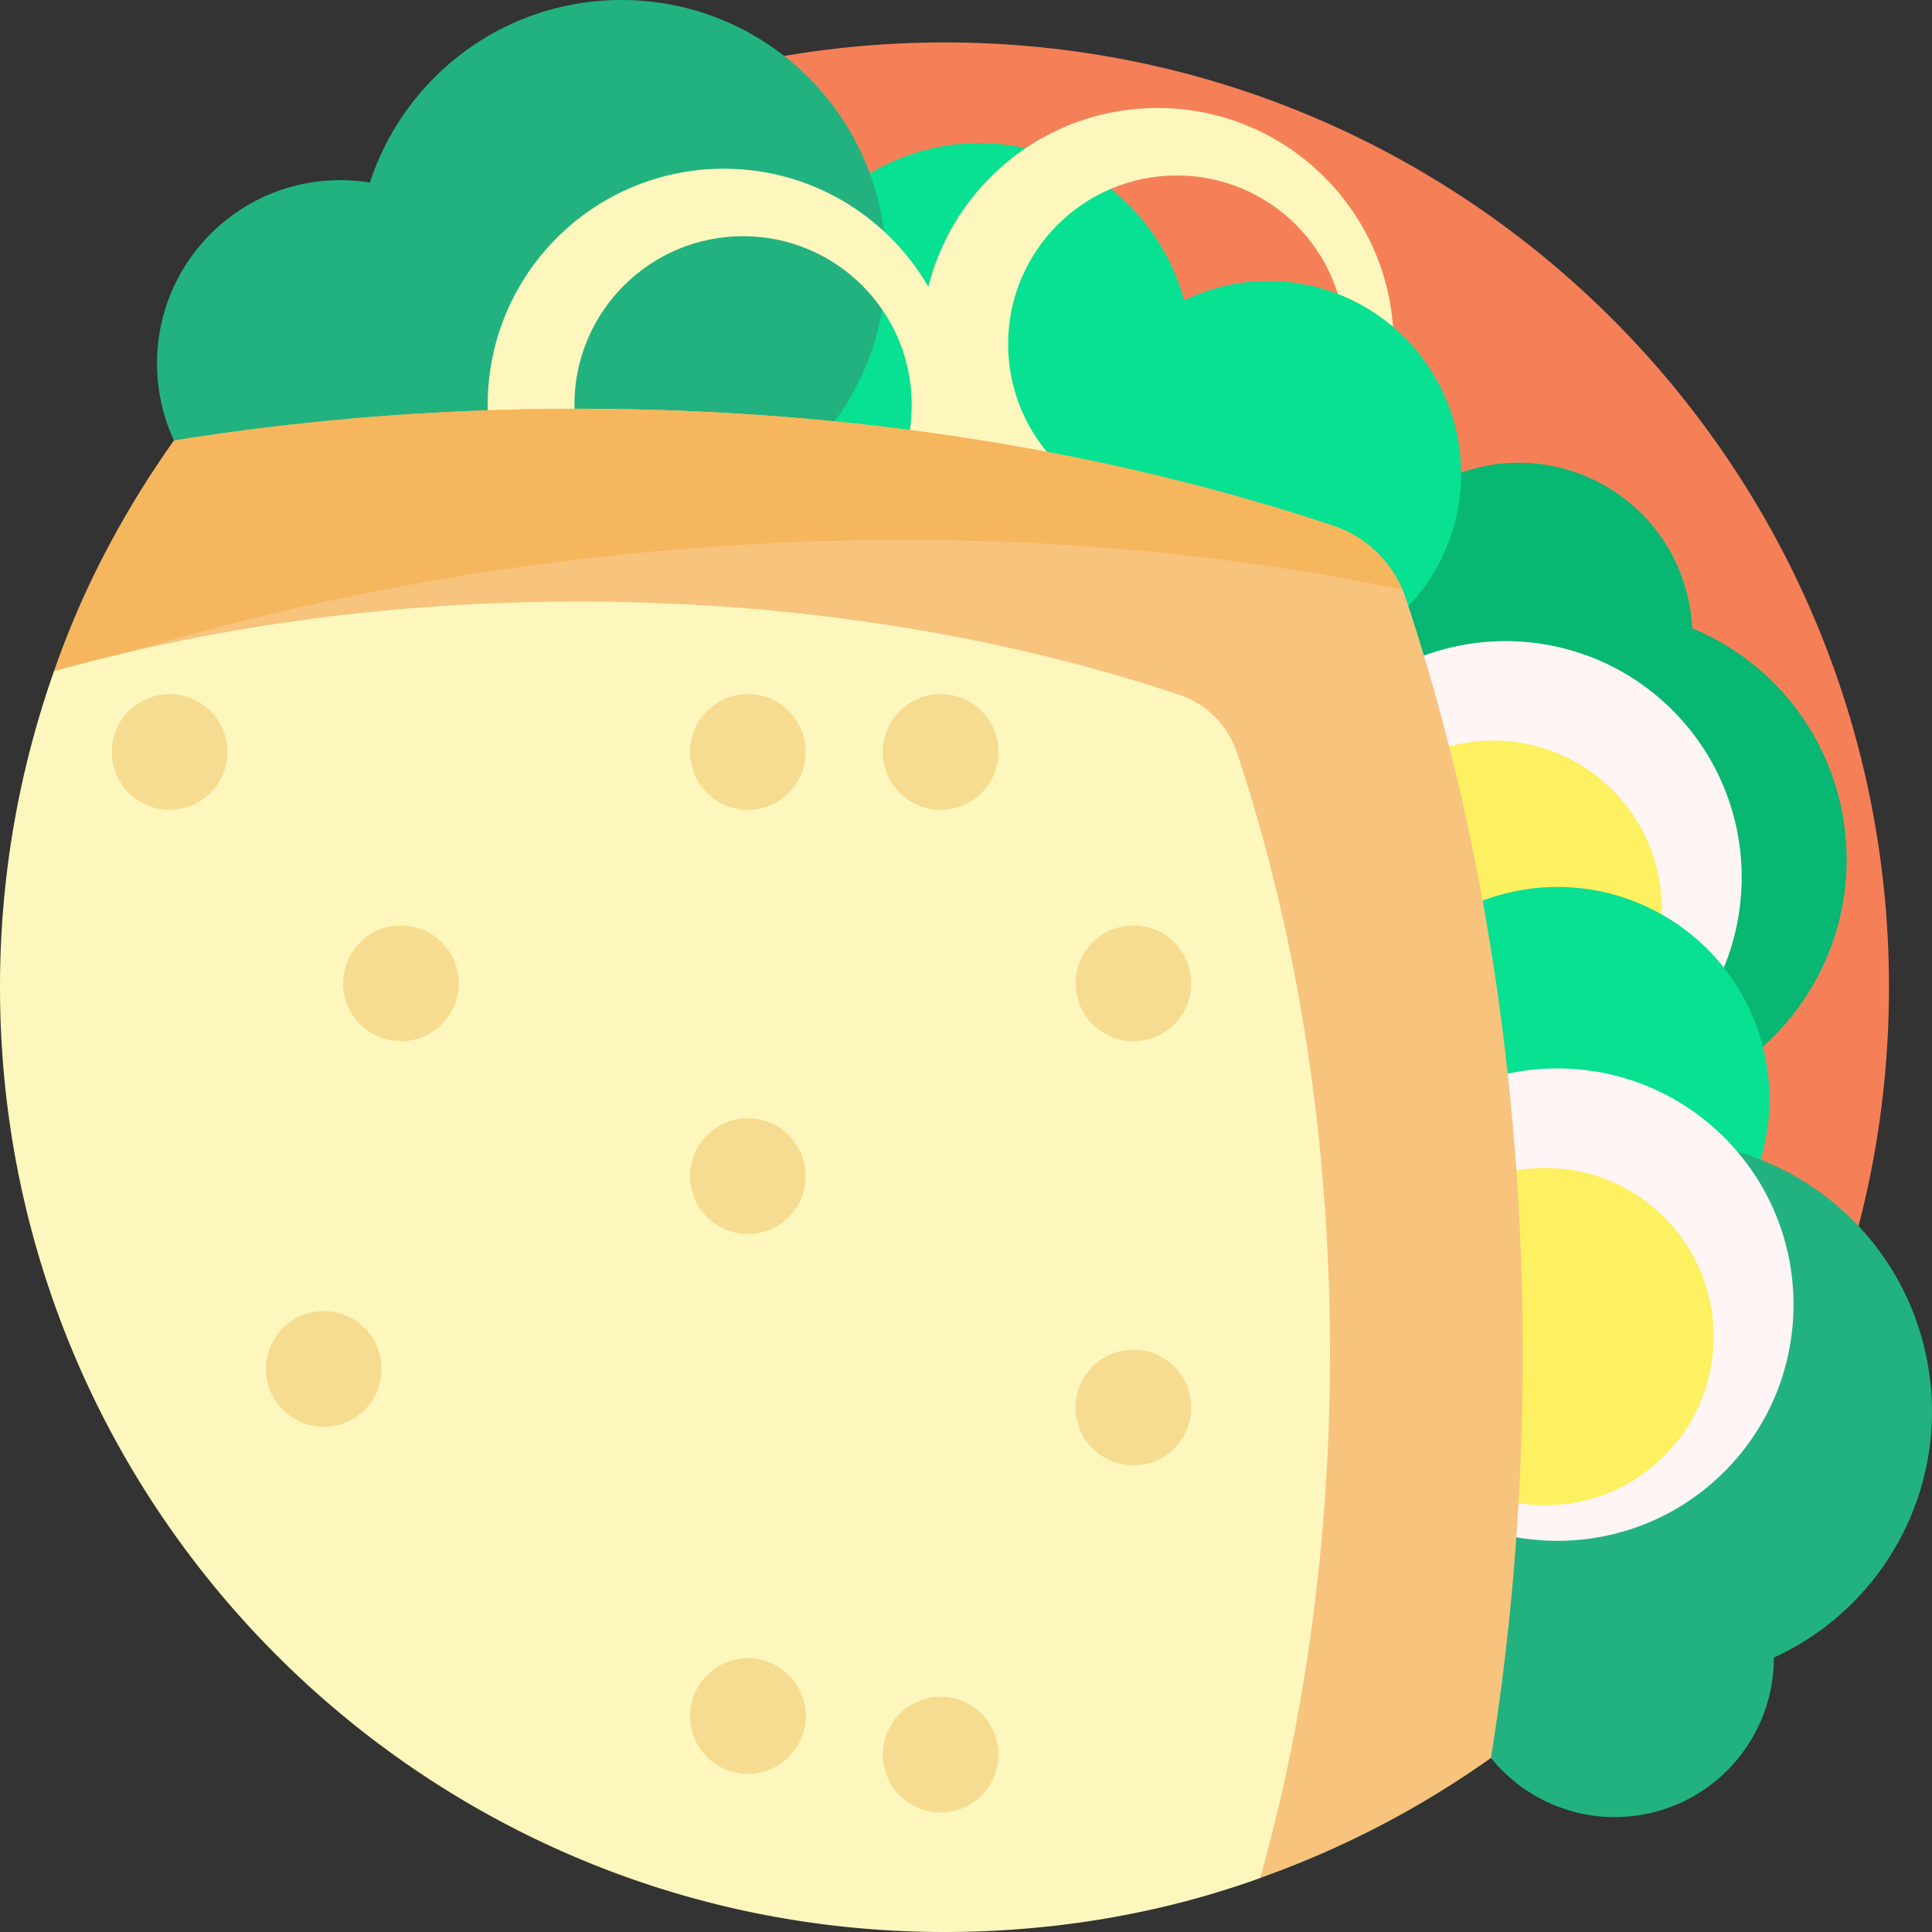 <svg height="512pt" viewBox="0 0 512 512" width="512pt" xmlns="http://www.w3.org/2000/svg" id="svg-icon"><rect x="0" y="0" width="512" height="512" fill="#333333" stroke="none"/><path d="M500.602 261.625c0 84.422-41.774 159.086-105.77 204.438-15.387 10.902-36.012-2.641-32.242-21.122 3.32-16.257 5.058-33.086 5.058-50.324 0-138.547-111.8-250.383-250.304-250.379-17.067 0-33.739 1.707-49.844 4.965-18.602 3.762-32.121-17.375-21.102-32.828C91.781 52.738 166.195 11.242 250.297 11.242c138.273-.004 250.308 112.067 250.305 250.383zm0 0" fill="#f58057"/><path d="M436.887 292.766c-35.86 7.687-71.16-15.164-78.848-51.036-3.527-16.46-.61-32.8 7.031-46.41a45.858 45.858 0 01-7.507-17.05c-5.32-24.836 10.492-49.282 35.32-54.606 24.828-5.32 49.265 10.496 54.586 35.332.539 2.5.847 5 .969 7.473 19.437 8.094 34.722 25.27 39.468 47.422 7.684 35.875-15.156 71.183-51.02 78.875zm0 0" fill="#08b772"/><path d="M443.242 276.758c-24.437 24.441-64.058 24.441-88.496 0-24.437-24.445-24.437-64.078 0-88.524s64.059-24.445 88.496 0 24.438 64.078 0 88.524zm0 0" fill="#fff5f5"/><path d="M364.105 272.578c-17.457-17.46-17.457-45.77 0-63.23 17.454-17.461 45.754-17.461 63.211 0 17.454 17.46 17.454 45.77 0 63.23-17.457 17.461-45.757 17.461-63.21 0zm0 0" fill="#fdf061"/><path d="M424.504 346.227c-30.344 6.507-60.215-12.825-66.715-43.18-6.504-30.352 12.824-60.235 43.168-66.738s60.215 12.828 66.715 43.183c6.504 30.352-12.824 60.23-43.168 66.735zm0 0" fill="#08e092"/><path d="M470.09 439.277c.062 19.512-13.492 37.078-33.328 41.332-22.766 4.88-45.176-9.625-50.055-32.398a42.013 42.013 0 012.012-24.336c-9.016-9.316-15.625-21.184-18.543-34.797-8.297-38.734 16.363-76.86 55.082-85.16 38.722-8.3 76.836 16.367 85.133 55.102 7.187 33.53-10.344 66.593-40.301 80.257zm0 0" fill="#22b27f"/><path d="M315.688 94.148c0 31.043-25.16 56.207-56.192 56.207s-56.191-25.164-56.191-56.207 25.16-56.207 56.191-56.207 56.191 25.164 56.191 56.207zm0 0" fill="#08e092"/><path d="M234.805 70.137c0 38.734-31.39 70.136-70.114 70.136a69.746 69.746 0 01-38.453-11.5c-8.883 9.875-21.758 16.082-36.082 16.082-26.808 0-48.539-21.738-48.539-48.554 0-26.817 21.73-48.555 48.54-48.555 2.679 0 5.308.227 7.87.645C107.18 20.305 133.56 0 164.691 0c38.723 0 70.114 31.402 70.114 70.137zm0 0" fill="#22b27f"/><path d="M191.813 44.71c-34.56 0-62.575 28.024-62.575 62.595 0 34.57 28.016 62.593 62.575 62.593s62.574-28.023 62.574-62.593c0-34.57-28.016-62.594-62.575-62.594zm5.109 107.306c-24.688 0-44.7-20.02-44.7-44.711 0-24.692 20.012-44.711 44.7-44.711 24.683 0 44.695 20.02 44.695 44.71 0 24.692-20.012 44.712-44.695 44.712zm0 0" fill="#fdf7bd"/><path d="M306.746 28.613c-34.558 0-62.574 28.028-62.574 62.598 0 34.566 28.016 62.594 62.574 62.594 34.563 0 62.578-28.028 62.578-62.594 0-34.57-28.015-62.598-62.578-62.598zm5.11 107.309c-24.684 0-44.696-20.02-44.696-44.711 0-24.695 20.012-44.711 44.695-44.711 24.688 0 44.696 20.016 44.696 44.71 0 24.692-20.008 44.712-44.696 44.712zm0 0" fill="#fdf7bd"/><path d="M456.977 390.004c-24.438 24.445-64.059 24.445-88.493 0-24.437-24.445-24.437-64.078 0-88.524 24.434-24.445 64.055-24.445 88.493 0 24.437 24.446 24.437 64.079 0 88.524zm0 0" fill="#fff5f5"/><path d="M377.84 385.828c-17.453-17.465-17.453-45.77 0-63.23 17.457-17.461 45.758-17.465 63.215 0 17.453 17.46 17.453 45.765 0 63.23-17.457 17.457-45.758 17.457-63.215 0zm0 0" fill="#fdf061"/><path d="M387.203 125.574c0 28.219-22.871 51.098-51.082 51.098-28.215 0-51.086-22.879-51.086-51.098 0-28.222 22.871-51.097 51.086-51.097 28.211 0 51.082 22.875 51.082 51.097zm0 0" fill="#08e092"/><path d="M372.574 158.633c19.739 59.332 30.973 127.527 30.973 200.074 0 37.055-2.93 72.973-8.43 107.156a249.612 249.612 0 01-61.14 31.805c-26.164 9.281-54.329 13.309-83.676 13.309-138.238 0-249.278-111.075-249.278-249.356 0-29.36 4.028-57.539 13.313-83.719a249.628 249.628 0 0131.781-61.132c34.176-5.5 70.082-8.442 107.13-8.442 72.523 0 140.698 11.238 200.01 30.98a30.536 30.536 0 0119.317 19.325zm0 0" fill="#f7c37d"/><path d="M371.664 156.266c-63.555-13.262-134.95-17.004-209.492-9.028-52.188 5.59-101.629 16.48-146.953 31.563a.702.702 0 01-.887-.89c7.55-22.06 18.54-42.509 31.79-61.157 34.171-5.5 70.081-8.426 107.124-8.426 72.524 0 140.7 11.238 200.012 30.98a30.545 30.545 0 0118.406 16.958zm0 0" fill="#f5b65d"/><path d="M327.813 199.465c15.71 47.222 24.652 101.5 24.652 159.242 0 49.645-6.645 96.719-18.488 138.961C308.344 507.02 279.652 512 250.3 512 112.062 512 0 399.902 0 261.621c0-29.36 5.05-57.543 14.332-83.719 42.227-11.847 89.285-18.476 138.914-18.476 57.723 0 111.984 8.945 159.195 24.66a24.29 24.29 0 0115.371 15.379zm0 0" fill="#fdf7bd"/><path d="M60.277 199.281c0 8.465-6.863 15.328-15.324 15.328-8.465 0-15.324-6.863-15.324-15.328s6.86-15.328 15.324-15.328c8.461 0 15.324 6.863 15.324 15.328zm45.973 45.989c-8.465 0-15.324 6.863-15.324 15.328 0 8.468 6.863 15.332 15.324 15.332 8.465 0 15.324-6.864 15.324-15.332 0-8.465-6.86-15.328-15.324-15.328zm194.113 30.66c8.461 0 15.325-6.864 15.325-15.332 0-8.465-6.864-15.328-15.325-15.328-8.465 0-15.324 6.863-15.324 15.328 0 8.468 6.86 15.332 15.324 15.332zM198.2 183.953c-8.465 0-15.324 6.863-15.324 15.328s6.86 15.328 15.324 15.328c8.461 0 15.324-6.863 15.324-15.328s-6.863-15.328-15.324-15.328zm0 255.488c-8.465 0-15.324 6.864-15.324 15.329 0 8.468 6.86 15.332 15.324 15.332 8.461 0 15.324-6.864 15.324-15.332 0-8.465-6.863-15.329-15.324-15.329zm51.082 10.22c-8.465 0-15.324 6.862-15.324 15.327 0 8.469 6.86 15.332 15.324 15.332 8.461 0 15.324-6.863 15.324-15.332 0-8.465-6.863-15.328-15.324-15.328zM198.2 296.366c-8.465 0-15.324 6.863-15.324 15.328 0 8.47 6.86 15.332 15.324 15.332 8.461 0 15.324-6.863 15.324-15.332 0-8.465-6.863-15.328-15.324-15.328zM85.816 347.465c-8.46 0-15.324 6.863-15.324 15.328 0 8.469 6.863 15.332 15.324 15.332 8.465 0 15.325-6.863 15.325-15.332 0-8.465-6.86-15.328-15.325-15.328zm163.465-163.512c-8.465 0-15.324 6.863-15.324 15.328s6.86 15.328 15.324 15.328c8.461 0 15.324-6.863 15.324-15.328s-6.863-15.328-15.324-15.328zm51.082 173.73c-8.465 0-15.324 6.864-15.324 15.333 0 8.464 6.86 15.328 15.324 15.328 8.461 0 15.325-6.864 15.325-15.328 0-8.47-6.864-15.332-15.325-15.332zm0 0" fill="#f5dc90"/></svg>
